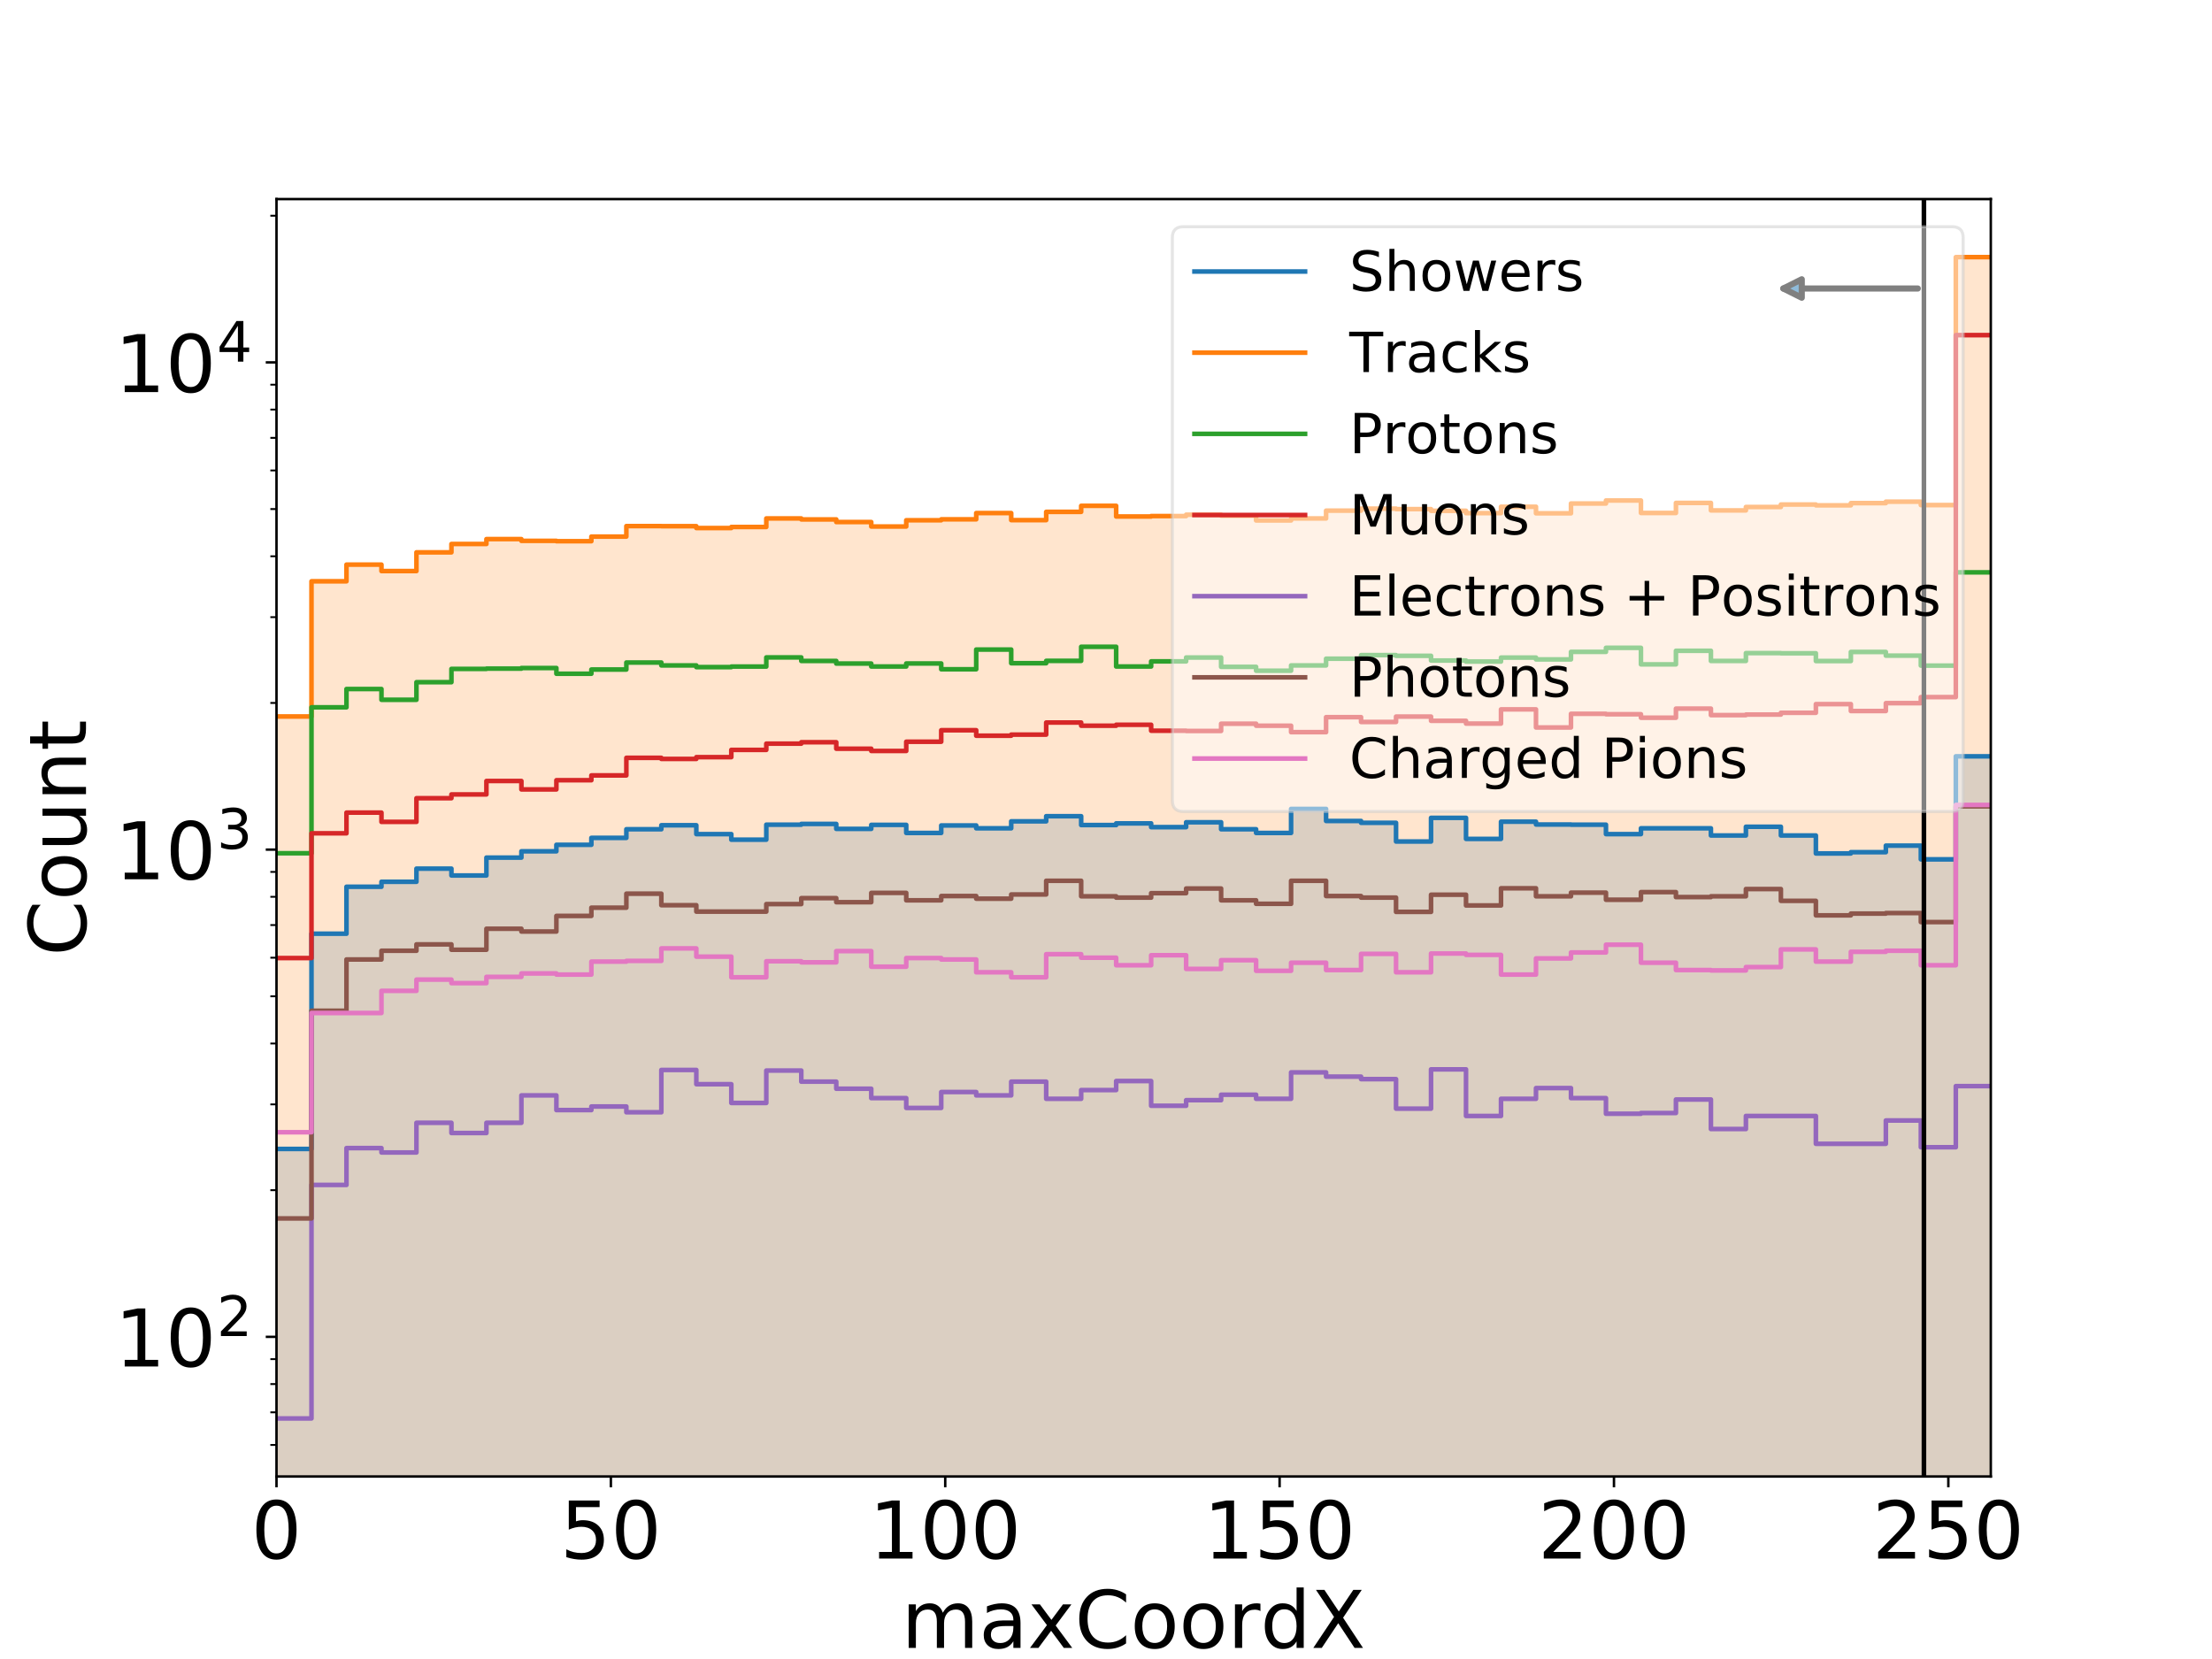 <?xml version="1.0" encoding="utf-8" standalone="no"?>
<!DOCTYPE svg PUBLIC "-//W3C//DTD SVG 1.1//EN"
  "http://www.w3.org/Graphics/SVG/1.1/DTD/svg11.dtd">
<!-- Created with matplotlib (https://matplotlib.org/) -->
<svg height="540pt" version="1.1" viewBox="0 0 720 540" width="720pt" xmlns="http://www.w3.org/2000/svg" xmlns:xlink="http://www.w3.org/1999/xlink">
 <defs>
  <style type="text/css">
*{stroke-linecap:butt;stroke-linejoin:round;}
  </style>
 </defs>
 <g id="figure_1">
  <g id="patch_1">
   <path d="M 0 540 
L 720 540 
L 720 0 
L 0 0 
z
" style="fill:#ffffff;"/>
  </g>
  <g id="axes_1">
   <g id="patch_2">
    <path d="M 90 480.6 
L 648 480.6 
L 648 64.8 
L 90 64.8 
z
" style="fill:#ffffff;"/>
   </g>
   <g id="patch_3">
    <path clip-path="url(#pa73bc1345c)" d="M 90 159344.483 
L 90 373.983 
L 101.388 373.983 
L 101.388 303.923 
L 112.776 303.923 
L 112.776 288.636 
L 124.163 288.636 
L 124.163 287.013 
L 135.551 287.013 
L 135.551 282.739 
L 146.939 282.739 
L 146.939 284.959 
L 158.327 284.959 
L 158.327 279.142 
L 169.714 279.142 
L 169.714 277.098 
L 181.102 277.098 
L 181.102 274.979 
L 192.49 274.979 
L 192.49 272.727 
L 203.878 272.727 
L 203.878 269.918 
L 215.265 269.918 
L 215.265 268.617 
L 226.653 268.617 
L 226.653 271.5 
L 238.041 271.5 
L 238.041 273.316 
L 249.429 273.316 
L 249.429 268.433 
L 260.816 268.433 
L 260.816 268.188 
L 272.204 268.188 
L 272.204 269.793 
L 283.592 269.793 
L 283.592 268.494 
L 294.98 268.494 
L 294.98 271.117 
L 306.367 271.117 
L 306.367 268.678 
L 317.755 268.678 
L 317.755 269.606 
L 329.143 269.606 
L 329.143 267.339 
L 340.531 267.339 
L 340.531 265.672 
L 351.918 265.672 
L 351.918 268.555 
L 363.306 268.555 
L 363.306 268.005 
L 374.694 268.005 
L 374.694 269.233 
L 386.082 269.233 
L 386.082 267.641 
L 397.469 267.641 
L 397.469 269.918 
L 408.857 269.918 
L 408.857 271.117 
L 420.245 271.117 
L 420.245 263.302 
L 431.633 263.302 
L 431.633 267.219 
L 443.02 267.219 
L 443.02 267.823 
L 454.408 267.823 
L 454.408 273.91 
L 465.796 273.91 
L 465.796 266.204 
L 477.184 266.204 
L 477.184 273.054 
L 488.571 273.054 
L 488.571 267.46 
L 499.959 267.46 
L 499.959 268.371 
L 511.347 268.371 
L 511.347 268.433 
L 522.735 268.433 
L 522.735 271.5 
L 534.122 271.5 
L 534.122 269.606 
L 545.51 269.606 
L 545.51 269.606 
L 556.898 269.606 
L 556.898 271.949 
L 568.286 271.949 
L 568.286 269.109 
L 579.673 269.109 
L 579.673 271.949 
L 591.061 271.949 
L 591.061 277.796 
L 602.449 277.796 
L 602.449 277.377 
L 613.837 277.377 
L 613.837 275.249 
L 625.224 275.249 
L 625.224 279.716 
L 636.612 279.716 
L 636.612 246.182 
L 648 246.182 
L 648 159344.483 
z
" style="fill:#1f77b4;opacity:0.2;"/>
   </g>
   <g id="patch_4">
    <path clip-path="url(#pa73bc1345c)" d="M 90 159344.483 
L 90 233.212 
L 101.388 233.212 
L 101.388 189.206 
L 112.776 189.206 
L 112.776 183.785 
L 124.163 183.785 
L 124.163 185.877 
L 135.551 185.877 
L 135.551 179.784 
L 146.939 179.784 
L 146.939 177.066 
L 158.327 177.066 
L 158.327 175.476 
L 169.714 175.476 
L 169.714 176.05 
L 181.102 176.05 
L 181.102 176.162 
L 192.49 176.162 
L 192.49 174.655 
L 203.878 174.655 
L 203.878 171.242 
L 215.265 171.242 
L 215.265 171.272 
L 226.653 171.272 
L 226.653 171.872 
L 238.041 171.872 
L 238.041 171.527 
L 249.429 171.527 
L 249.429 168.75 
L 260.816 168.75 
L 260.816 169.067 
L 272.204 169.067 
L 272.204 169.926 
L 283.592 169.926 
L 283.592 171.377 
L 294.98 171.377 
L 294.98 169.343 
L 306.367 169.343 
L 306.367 169.039 
L 317.755 169.039 
L 317.755 167.001 
L 329.143 167.001 
L 329.143 169.299 
L 340.531 169.299 
L 340.531 166.609 
L 351.918 166.609 
L 351.918 164.641 
L 363.306 164.641 
L 363.306 168.119 
L 374.694 168.119 
L 374.694 167.977 
L 386.082 167.977 
L 386.082 167.537 
L 397.469 167.537 
L 397.469 167.849 
L 408.857 167.849 
L 408.857 169.401 
L 420.245 169.401 
L 420.245 168.75 
L 431.633 168.75 
L 431.633 166.219 
L 443.02 166.219 
L 443.02 165.556 
L 454.408 165.556 
L 454.408 165.721 
L 465.796 165.721 
L 465.796 166.261 
L 477.184 166.261 
L 477.184 167.029 
L 488.571 167.029 
L 488.571 164.94 
L 499.959 164.94 
L 499.959 167.085 
L 511.347 167.085 
L 511.347 163.886 
L 522.735 163.886 
L 522.735 162.913 
L 534.122 162.913 
L 534.122 166.973 
L 545.51 166.973 
L 545.51 163.698 
L 556.898 163.698 
L 556.898 166.136 
L 568.286 166.136 
L 568.286 165.022 
L 579.673 165.022 
L 579.673 164.222 
L 591.061 164.222 
L 591.061 164.479 
L 602.449 164.479 
L 602.449 163.765 
L 613.837 163.765 
L 613.837 163.298 
L 625.224 163.298 
L 625.224 164.398 
L 636.612 164.398 
L 636.612 83.7 
L 648 83.7 
L 648 159344.483 
z
" style="fill:#ff7f0e;opacity:0.2;"/>
   </g>
   <g id="matplotlib.axis_1">
    <g id="xtick_1">
     <g id="line2d_1">
      <defs>
       <path d="M 0 0 
L 0 3.5 
" id="m4b728c6674" style="stroke:#000000;stroke-width:0.8;"/>
      </defs>
      <g>
       <use style="stroke:#000000;stroke-width:0.8;" x="90" xlink:href="#m4b728c6674" y="480.6"/>
      </g>
     </g>
     <g id="text_1">
      <!-- 0 -->
      <defs>
       <path d="M 31.781 66.406 
Q 24.172 66.406 20.328 58.906 
Q 16.5 51.422 16.5 36.375 
Q 16.5 21.391 20.328 13.891 
Q 24.172 6.391 31.781 6.391 
Q 39.453 6.391 43.281 13.891 
Q 47.125 21.391 47.125 36.375 
Q 47.125 51.422 43.281 58.906 
Q 39.453 66.406 31.781 66.406 
z
M 31.781 74.219 
Q 44.047 74.219 50.516 64.516 
Q 56.984 54.828 56.984 36.375 
Q 56.984 17.969 50.516 8.266 
Q 44.047 -1.422 31.781 -1.422 
Q 19.531 -1.422 13.062 8.266 
Q 6.594 17.969 6.594 36.375 
Q 6.594 54.828 13.062 64.516 
Q 19.531 74.219 31.781 74.219 
z
" id="DejaVuSans-48"/>
      </defs>
      <g transform="translate(81.754 507.295)scale(0.259 -0.259)">
       <use xlink:href="#DejaVuSans-48"/>
      </g>
     </g>
    </g>
    <g id="xtick_2">
     <g id="line2d_2">
      <g>
       <use style="stroke:#000000;stroke-width:0.8;" x="198.836" xlink:href="#m4b728c6674" y="480.6"/>
      </g>
     </g>
     <g id="text_2">
      <!-- 50 -->
      <defs>
       <path d="M 10.797 72.906 
L 49.516 72.906 
L 49.516 64.594 
L 19.828 64.594 
L 19.828 46.734 
Q 21.969 47.469 24.109 47.828 
Q 26.266 48.188 28.422 48.188 
Q 40.625 48.188 47.75 41.5 
Q 54.891 34.812 54.891 23.391 
Q 54.891 11.625 47.562 5.094 
Q 40.234 -1.422 26.906 -1.422 
Q 22.312 -1.422 17.547 -0.641 
Q 12.797 0.141 7.719 1.703 
L 7.719 11.625 
Q 12.109 9.234 16.797 8.062 
Q 21.484 6.891 26.703 6.891 
Q 35.156 6.891 40.078 11.328 
Q 45.016 15.766 45.016 23.391 
Q 45.016 31 40.078 35.438 
Q 35.156 39.891 26.703 39.891 
Q 22.75 39.891 18.812 39.016 
Q 14.891 38.141 10.797 36.281 
z
" id="DejaVuSans-53"/>
      </defs>
      <g transform="translate(182.344 507.295)scale(0.259 -0.259)">
       <use xlink:href="#DejaVuSans-53"/>
       <use x="63.623" xlink:href="#DejaVuSans-48"/>
      </g>
     </g>
    </g>
    <g id="xtick_3">
     <g id="line2d_3">
      <g>
       <use style="stroke:#000000;stroke-width:0.8;" x="307.671" xlink:href="#m4b728c6674" y="480.6"/>
      </g>
     </g>
     <g id="text_3">
      <!-- 100 -->
      <defs>
       <path d="M 12.406 8.297 
L 28.516 8.297 
L 28.516 63.922 
L 10.984 60.406 
L 10.984 69.391 
L 28.422 72.906 
L 38.281 72.906 
L 38.281 8.297 
L 54.391 8.297 
L 54.391 0 
L 12.406 0 
z
" id="DejaVuSans-49"/>
      </defs>
      <g transform="translate(282.934 507.295)scale(0.259 -0.259)">
       <use xlink:href="#DejaVuSans-49"/>
       <use x="63.623" xlink:href="#DejaVuSans-48"/>
       <use x="127.246" xlink:href="#DejaVuSans-48"/>
      </g>
     </g>
    </g>
    <g id="xtick_4">
     <g id="line2d_4">
      <g>
       <use style="stroke:#000000;stroke-width:0.8;" x="416.507" xlink:href="#m4b728c6674" y="480.6"/>
      </g>
     </g>
     <g id="text_4">
      <!-- 150 -->
      <g transform="translate(391.769 507.295)scale(0.259 -0.259)">
       <use xlink:href="#DejaVuSans-49"/>
       <use x="63.623" xlink:href="#DejaVuSans-53"/>
       <use x="127.246" xlink:href="#DejaVuSans-48"/>
      </g>
     </g>
    </g>
    <g id="xtick_5">
     <g id="line2d_5">
      <g>
       <use style="stroke:#000000;stroke-width:0.8;" x="525.342" xlink:href="#m4b728c6674" y="480.6"/>
      </g>
     </g>
     <g id="text_5">
      <!-- 200 -->
      <defs>
       <path d="M 19.188 8.297 
L 53.609 8.297 
L 53.609 0 
L 7.328 0 
L 7.328 8.297 
Q 12.938 14.109 22.625 23.891 
Q 32.328 33.688 34.812 36.531 
Q 39.547 41.844 41.422 45.531 
Q 43.312 49.219 43.312 52.781 
Q 43.312 58.594 39.234 62.25 
Q 35.156 65.922 28.609 65.922 
Q 23.969 65.922 18.812 64.312 
Q 13.672 62.703 7.812 59.422 
L 7.812 69.391 
Q 13.766 71.781 18.938 73 
Q 24.125 74.219 28.422 74.219 
Q 39.75 74.219 46.484 68.547 
Q 53.219 62.891 53.219 53.422 
Q 53.219 48.922 51.531 44.891 
Q 49.859 40.875 45.406 35.406 
Q 44.188 33.984 37.641 27.219 
Q 31.109 20.453 19.188 8.297 
z
" id="DejaVuSans-50"/>
      </defs>
      <g transform="translate(500.605 507.295)scale(0.259 -0.259)">
       <use xlink:href="#DejaVuSans-50"/>
       <use x="63.623" xlink:href="#DejaVuSans-48"/>
       <use x="127.246" xlink:href="#DejaVuSans-48"/>
      </g>
     </g>
    </g>
    <g id="xtick_6">
     <g id="line2d_6">
      <g>
       <use style="stroke:#000000;stroke-width:0.8;" x="634.178" xlink:href="#m4b728c6674" y="480.6"/>
      </g>
     </g>
     <g id="text_6">
      <!-- 250 -->
      <g transform="translate(609.44 507.295)scale(0.259 -0.259)">
       <use xlink:href="#DejaVuSans-50"/>
       <use x="63.623" xlink:href="#DejaVuSans-53"/>
       <use x="127.246" xlink:href="#DejaVuSans-48"/>
      </g>
     </g>
    </g>
    <g id="text_7">
     <!-- maxCoordX -->
     <defs>
      <path d="M 52 44.188 
Q 55.375 50.25 60.062 53.125 
Q 64.75 56 71.094 56 
Q 79.641 56 84.281 50.016 
Q 88.922 44.047 88.922 33.016 
L 88.922 0 
L 79.891 0 
L 79.891 32.719 
Q 79.891 40.578 77.094 44.375 
Q 74.312 48.188 68.609 48.188 
Q 61.625 48.188 57.562 43.547 
Q 53.516 38.922 53.516 30.906 
L 53.516 0 
L 44.484 0 
L 44.484 32.719 
Q 44.484 40.625 41.703 44.406 
Q 38.922 48.188 33.109 48.188 
Q 26.219 48.188 22.156 43.531 
Q 18.109 38.875 18.109 30.906 
L 18.109 0 
L 9.078 0 
L 9.078 54.688 
L 18.109 54.688 
L 18.109 46.188 
Q 21.188 51.219 25.484 53.609 
Q 29.781 56 35.688 56 
Q 41.656 56 45.828 52.969 
Q 50 49.953 52 44.188 
z
" id="DejaVuSans-109"/>
      <path d="M 34.281 27.484 
Q 23.391 27.484 19.188 25 
Q 14.984 22.516 14.984 16.5 
Q 14.984 11.719 18.141 8.906 
Q 21.297 6.109 26.703 6.109 
Q 34.188 6.109 38.703 11.406 
Q 43.219 16.703 43.219 25.484 
L 43.219 27.484 
z
M 52.203 31.203 
L 52.203 0 
L 43.219 0 
L 43.219 8.297 
Q 40.141 3.328 35.547 0.953 
Q 30.953 -1.422 24.312 -1.422 
Q 15.922 -1.422 10.953 3.297 
Q 6 8.016 6 15.922 
Q 6 25.141 12.172 29.828 
Q 18.359 34.516 30.609 34.516 
L 43.219 34.516 
L 43.219 35.406 
Q 43.219 41.609 39.141 45 
Q 35.062 48.391 27.688 48.391 
Q 23 48.391 18.547 47.266 
Q 14.109 46.141 10.016 43.891 
L 10.016 52.203 
Q 14.938 54.109 19.578 55.047 
Q 24.219 56 28.609 56 
Q 40.484 56 46.344 49.844 
Q 52.203 43.703 52.203 31.203 
z
" id="DejaVuSans-97"/>
      <path d="M 54.891 54.688 
L 35.109 28.078 
L 55.906 0 
L 45.312 0 
L 29.391 21.484 
L 13.484 0 
L 2.875 0 
L 24.125 28.609 
L 4.688 54.688 
L 15.281 54.688 
L 29.781 35.203 
L 44.281 54.688 
z
" id="DejaVuSans-120"/>
      <path d="M 64.406 67.281 
L 64.406 56.891 
Q 59.422 61.531 53.781 63.812 
Q 48.141 66.109 41.797 66.109 
Q 29.297 66.109 22.656 58.469 
Q 16.016 50.828 16.016 36.375 
Q 16.016 21.969 22.656 14.328 
Q 29.297 6.688 41.797 6.688 
Q 48.141 6.688 53.781 8.984 
Q 59.422 11.281 64.406 15.922 
L 64.406 5.609 
Q 59.234 2.094 53.438 0.328 
Q 47.656 -1.422 41.219 -1.422 
Q 24.656 -1.422 15.125 8.703 
Q 5.609 18.844 5.609 36.375 
Q 5.609 53.953 15.125 64.078 
Q 24.656 74.219 41.219 74.219 
Q 47.75 74.219 53.531 72.484 
Q 59.328 70.75 64.406 67.281 
z
" id="DejaVuSans-67"/>
      <path d="M 30.609 48.391 
Q 23.391 48.391 19.188 42.75 
Q 14.984 37.109 14.984 27.297 
Q 14.984 17.484 19.156 11.844 
Q 23.344 6.203 30.609 6.203 
Q 37.797 6.203 41.984 11.859 
Q 46.188 17.531 46.188 27.297 
Q 46.188 37.016 41.984 42.703 
Q 37.797 48.391 30.609 48.391 
z
M 30.609 56 
Q 42.328 56 49.016 48.375 
Q 55.719 40.766 55.719 27.297 
Q 55.719 13.875 49.016 6.219 
Q 42.328 -1.422 30.609 -1.422 
Q 18.844 -1.422 12.172 6.219 
Q 5.516 13.875 5.516 27.297 
Q 5.516 40.766 12.172 48.375 
Q 18.844 56 30.609 56 
z
" id="DejaVuSans-111"/>
      <path d="M 41.109 46.297 
Q 39.594 47.172 37.812 47.578 
Q 36.031 48 33.891 48 
Q 26.266 48 22.188 43.047 
Q 18.109 38.094 18.109 28.812 
L 18.109 0 
L 9.078 0 
L 9.078 54.688 
L 18.109 54.688 
L 18.109 46.188 
Q 20.953 51.172 25.484 53.578 
Q 30.031 56 36.531 56 
Q 37.453 56 38.578 55.875 
Q 39.703 55.766 41.062 55.516 
z
" id="DejaVuSans-114"/>
      <path d="M 45.406 46.391 
L 45.406 75.984 
L 54.391 75.984 
L 54.391 0 
L 45.406 0 
L 45.406 8.203 
Q 42.578 3.328 38.25 0.953 
Q 33.938 -1.422 27.875 -1.422 
Q 17.969 -1.422 11.734 6.484 
Q 5.516 14.406 5.516 27.297 
Q 5.516 40.188 11.734 48.094 
Q 17.969 56 27.875 56 
Q 33.938 56 38.25 53.625 
Q 42.578 51.266 45.406 46.391 
z
M 14.797 27.297 
Q 14.797 17.391 18.875 11.75 
Q 22.953 6.109 30.078 6.109 
Q 37.203 6.109 41.297 11.75 
Q 45.406 17.391 45.406 27.297 
Q 45.406 37.203 41.297 42.844 
Q 37.203 48.484 30.078 48.484 
Q 22.953 48.484 18.875 42.844 
Q 14.797 37.203 14.797 27.297 
z
" id="DejaVuSans-100"/>
      <path d="M 6.297 72.906 
L 16.891 72.906 
L 35.016 45.797 
L 53.219 72.906 
L 63.812 72.906 
L 40.375 37.891 
L 65.375 0 
L 54.781 0 
L 34.281 31 
L 13.625 0 
L 2.984 0 
L 29 38.922 
z
" id="DejaVuSans-88"/>
     </defs>
     <g transform="translate(293.423 536.381)scale(0.259 -0.259)">
      <use xlink:href="#DejaVuSans-109"/>
      <use x="97.412" xlink:href="#DejaVuSans-97"/>
      <use x="158.691" xlink:href="#DejaVuSans-120"/>
      <use x="217.871" xlink:href="#DejaVuSans-67"/>
      <use x="287.695" xlink:href="#DejaVuSans-111"/>
      <use x="348.877" xlink:href="#DejaVuSans-111"/>
      <use x="410.059" xlink:href="#DejaVuSans-114"/>
      <use x="451.156" xlink:href="#DejaVuSans-100"/>
      <use x="514.633" xlink:href="#DejaVuSans-88"/>
     </g>
    </g>
   </g>
   <g id="matplotlib.axis_2">
    <g id="ytick_1">
     <g id="line2d_7">
      <defs>
       <path d="M 0 0 
L -3.5 0 
" id="m87e4aee87b" style="stroke:#000000;stroke-width:0.8;"/>
      </defs>
      <g>
       <use style="stroke:#000000;stroke-width:0.8;" x="90" xlink:href="#m87e4aee87b" y="435.137"/>
      </g>
     </g>
     <g id="text_8">
      <!-- $\mathdefault{10^{2}}$ -->
      <g transform="translate(37.381 444.985)scale(0.259 -0.259)">
       <use transform="translate(0 0.766)" xlink:href="#DejaVuSans-49"/>
       <use transform="translate(63.623 0.766)" xlink:href="#DejaVuSans-48"/>
       <use transform="translate(128.203 39.047)scale(0.7)" xlink:href="#DejaVuSans-50"/>
      </g>
     </g>
    </g>
    <g id="ytick_2">
     <g id="line2d_8">
      <g>
       <use style="stroke:#000000;stroke-width:0.8;" x="90" xlink:href="#m87e4aee87b" y="276.545"/>
      </g>
     </g>
     <g id="text_9">
      <!-- $\mathdefault{10^{3}}$ -->
      <defs>
       <path d="M 40.578 39.312 
Q 47.656 37.797 51.625 33 
Q 55.609 28.219 55.609 21.188 
Q 55.609 10.406 48.188 4.484 
Q 40.766 -1.422 27.094 -1.422 
Q 22.516 -1.422 17.656 -0.516 
Q 12.797 0.391 7.625 2.203 
L 7.625 11.719 
Q 11.719 9.328 16.594 8.109 
Q 21.484 6.891 26.812 6.891 
Q 36.078 6.891 40.938 10.547 
Q 45.797 14.203 45.797 21.188 
Q 45.797 27.641 41.281 31.266 
Q 36.766 34.906 28.719 34.906 
L 20.219 34.906 
L 20.219 43.016 
L 29.109 43.016 
Q 36.375 43.016 40.234 45.922 
Q 44.094 48.828 44.094 54.297 
Q 44.094 59.906 40.109 62.906 
Q 36.141 65.922 28.719 65.922 
Q 24.656 65.922 20.016 65.031 
Q 15.375 64.156 9.812 62.312 
L 9.812 71.094 
Q 15.438 72.656 20.344 73.438 
Q 25.25 74.219 29.594 74.219 
Q 40.828 74.219 47.359 69.109 
Q 53.906 64.016 53.906 55.328 
Q 53.906 49.266 50.438 45.094 
Q 46.969 40.922 40.578 39.312 
z
" id="DejaVuSans-51"/>
      </defs>
      <g transform="translate(37.381 286.393)scale(0.259 -0.259)">
       <use transform="translate(0 0.766)" xlink:href="#DejaVuSans-49"/>
       <use transform="translate(63.623 0.766)" xlink:href="#DejaVuSans-48"/>
       <use transform="translate(128.203 39.047)scale(0.7)" xlink:href="#DejaVuSans-51"/>
      </g>
     </g>
    </g>
    <g id="ytick_3">
     <g id="line2d_9">
      <g>
       <use style="stroke:#000000;stroke-width:0.8;" x="90" xlink:href="#m87e4aee87b" y="117.953"/>
      </g>
     </g>
     <g id="text_10">
      <!-- $\mathdefault{10^{4}}$ -->
      <defs>
       <path d="M 37.797 64.312 
L 12.891 25.391 
L 37.797 25.391 
z
M 35.203 72.906 
L 47.609 72.906 
L 47.609 25.391 
L 58.016 25.391 
L 58.016 17.188 
L 47.609 17.188 
L 47.609 0 
L 37.797 0 
L 37.797 17.188 
L 4.891 17.188 
L 4.891 26.703 
z
" id="DejaVuSans-52"/>
      </defs>
      <g transform="translate(37.381 127.8)scale(0.259 -0.259)">
       <use transform="translate(0 0.684)" xlink:href="#DejaVuSans-49"/>
       <use transform="translate(63.623 0.684)" xlink:href="#DejaVuSans-48"/>
       <use transform="translate(128.203 38.966)scale(0.7)" xlink:href="#DejaVuSans-52"/>
      </g>
     </g>
    </g>
    <g id="ytick_4">
     <g id="line2d_10">
      <defs>
       <path d="M 0 0 
L -2 0 
" id="me3cd00ed26" style="stroke:#000000;stroke-width:0.6;"/>
      </defs>
      <g>
       <use style="stroke:#000000;stroke-width:0.6;" x="90" xlink:href="#me3cd00ed26" y="470.321"/>
      </g>
     </g>
    </g>
    <g id="ytick_5">
     <g id="line2d_11">
      <g>
       <use style="stroke:#000000;stroke-width:0.6;" x="90" xlink:href="#me3cd00ed26" y="459.703"/>
      </g>
     </g>
    </g>
    <g id="ytick_6">
     <g id="line2d_12">
      <g>
       <use style="stroke:#000000;stroke-width:0.6;" x="90" xlink:href="#me3cd00ed26" y="450.506"/>
      </g>
     </g>
    </g>
    <g id="ytick_7">
     <g id="line2d_13">
      <g>
       <use style="stroke:#000000;stroke-width:0.6;" x="90" xlink:href="#me3cd00ed26" y="442.394"/>
      </g>
     </g>
    </g>
    <g id="ytick_8">
     <g id="line2d_14">
      <g>
       <use style="stroke:#000000;stroke-width:0.6;" x="90" xlink:href="#me3cd00ed26" y="387.396"/>
      </g>
     </g>
    </g>
    <g id="ytick_9">
     <g id="line2d_15">
      <g>
       <use style="stroke:#000000;stroke-width:0.6;" x="90" xlink:href="#me3cd00ed26" y="359.47"/>
      </g>
     </g>
    </g>
    <g id="ytick_10">
     <g id="line2d_16">
      <g>
       <use style="stroke:#000000;stroke-width:0.6;" x="90" xlink:href="#me3cd00ed26" y="339.655"/>
      </g>
     </g>
    </g>
    <g id="ytick_11">
     <g id="line2d_17">
      <g>
       <use style="stroke:#000000;stroke-width:0.6;" x="90" xlink:href="#me3cd00ed26" y="324.286"/>
      </g>
     </g>
    </g>
    <g id="ytick_12">
     <g id="line2d_18">
      <g>
       <use style="stroke:#000000;stroke-width:0.6;" x="90" xlink:href="#me3cd00ed26" y="311.729"/>
      </g>
     </g>
    </g>
    <g id="ytick_13">
     <g id="line2d_19">
      <g>
       <use style="stroke:#000000;stroke-width:0.6;" x="90" xlink:href="#me3cd00ed26" y="301.111"/>
      </g>
     </g>
    </g>
    <g id="ytick_14">
     <g id="line2d_20">
      <g>
       <use style="stroke:#000000;stroke-width:0.6;" x="90" xlink:href="#me3cd00ed26" y="291.914"/>
      </g>
     </g>
    </g>
    <g id="ytick_15">
     <g id="line2d_21">
      <g>
       <use style="stroke:#000000;stroke-width:0.6;" x="90" xlink:href="#me3cd00ed26" y="283.802"/>
      </g>
     </g>
    </g>
    <g id="ytick_16">
     <g id="line2d_22">
      <g>
       <use style="stroke:#000000;stroke-width:0.6;" x="90" xlink:href="#me3cd00ed26" y="228.804"/>
      </g>
     </g>
    </g>
    <g id="ytick_17">
     <g id="line2d_23">
      <g>
       <use style="stroke:#000000;stroke-width:0.6;" x="90" xlink:href="#me3cd00ed26" y="200.877"/>
      </g>
     </g>
    </g>
    <g id="ytick_18">
     <g id="line2d_24">
      <g>
       <use style="stroke:#000000;stroke-width:0.6;" x="90" xlink:href="#me3cd00ed26" y="181.063"/>
      </g>
     </g>
    </g>
    <g id="ytick_19">
     <g id="line2d_25">
      <g>
       <use style="stroke:#000000;stroke-width:0.6;" x="90" xlink:href="#me3cd00ed26" y="165.694"/>
      </g>
     </g>
    </g>
    <g id="ytick_20">
     <g id="line2d_26">
      <g>
       <use style="stroke:#000000;stroke-width:0.6;" x="90" xlink:href="#me3cd00ed26" y="153.136"/>
      </g>
     </g>
    </g>
    <g id="ytick_21">
     <g id="line2d_27">
      <g>
       <use style="stroke:#000000;stroke-width:0.6;" x="90" xlink:href="#me3cd00ed26" y="142.519"/>
      </g>
     </g>
    </g>
    <g id="ytick_22">
     <g id="line2d_28">
      <g>
       <use style="stroke:#000000;stroke-width:0.6;" x="90" xlink:href="#me3cd00ed26" y="133.322"/>
      </g>
     </g>
    </g>
    <g id="ytick_23">
     <g id="line2d_29">
      <g>
       <use style="stroke:#000000;stroke-width:0.6;" x="90" xlink:href="#me3cd00ed26" y="125.21"/>
      </g>
     </g>
    </g>
    <g id="ytick_24">
     <g id="line2d_30">
      <g>
       <use style="stroke:#000000;stroke-width:0.6;" x="90" xlink:href="#me3cd00ed26" y="70.212"/>
      </g>
     </g>
    </g>
    <g id="text_11">
     <!-- Count -->
     <defs>
      <path d="M 8.5 21.578 
L 8.5 54.688 
L 17.484 54.688 
L 17.484 21.922 
Q 17.484 14.156 20.5 10.266 
Q 23.531 6.391 29.594 6.391 
Q 36.859 6.391 41.078 11.031 
Q 45.312 15.672 45.312 23.688 
L 45.312 54.688 
L 54.297 54.688 
L 54.297 0 
L 45.312 0 
L 45.312 8.406 
Q 42.047 3.422 37.719 1 
Q 33.406 -1.422 27.688 -1.422 
Q 18.266 -1.422 13.375 4.438 
Q 8.5 10.297 8.5 21.578 
z
M 31.109 56 
z
" id="DejaVuSans-117"/>
      <path d="M 54.891 33.016 
L 54.891 0 
L 45.906 0 
L 45.906 32.719 
Q 45.906 40.484 42.875 44.328 
Q 39.844 48.188 33.797 48.188 
Q 26.516 48.188 22.312 43.547 
Q 18.109 38.922 18.109 30.906 
L 18.109 0 
L 9.078 0 
L 9.078 54.688 
L 18.109 54.688 
L 18.109 46.188 
Q 21.344 51.125 25.703 53.562 
Q 30.078 56 35.797 56 
Q 45.219 56 50.047 50.172 
Q 54.891 44.344 54.891 33.016 
z
" id="DejaVuSans-110"/>
      <path d="M 18.312 70.219 
L 18.312 54.688 
L 36.812 54.688 
L 36.812 47.703 
L 18.312 47.703 
L 18.312 18.016 
Q 18.312 11.328 20.141 9.422 
Q 21.969 7.516 27.594 7.516 
L 36.812 7.516 
L 36.812 0 
L 27.594 0 
Q 17.188 0 13.234 3.875 
Q 9.281 7.766 9.281 18.016 
L 9.281 47.703 
L 2.688 47.703 
L 2.688 54.688 
L 9.281 54.688 
L 9.281 70.219 
z
" id="DejaVuSans-116"/>
     </defs>
     <g transform="translate(27.99 311.187)rotate(-90)scale(0.259 -0.259)">
      <use xlink:href="#DejaVuSans-67"/>
      <use x="69.824" xlink:href="#DejaVuSans-111"/>
      <use x="131.006" xlink:href="#DejaVuSans-117"/>
      <use x="194.385" xlink:href="#DejaVuSans-110"/>
      <use x="257.764" xlink:href="#DejaVuSans-116"/>
     </g>
    </g>
   </g>
   <g id="line2d_31">
    <path clip-path="url(#pa73bc1345c)" d="M 90 373.983 
L 101.388 373.983 
L 101.388 303.923 
L 112.776 303.923 
L 112.776 288.636 
L 124.163 288.636 
L 124.163 287.013 
L 135.551 287.013 
L 135.551 282.739 
L 146.939 282.739 
L 146.939 284.959 
L 158.327 284.959 
L 158.327 279.142 
L 169.714 279.142 
L 169.714 277.098 
L 181.102 277.098 
L 181.102 274.979 
L 192.49 274.979 
L 192.49 272.727 
L 203.878 272.727 
L 203.878 269.918 
L 215.265 269.918 
L 215.265 268.617 
L 226.653 268.617 
L 226.653 271.5 
L 238.041 271.5 
L 238.041 273.316 
L 249.429 273.316 
L 249.429 268.433 
L 260.816 268.433 
L 260.816 268.188 
L 272.204 268.188 
L 272.204 269.793 
L 283.592 269.793 
L 283.592 268.494 
L 294.98 268.494 
L 294.98 271.117 
L 306.367 271.117 
L 306.367 268.678 
L 317.755 268.678 
L 317.755 269.606 
L 329.143 269.606 
L 329.143 267.339 
L 340.531 267.339 
L 340.531 265.672 
L 351.918 265.672 
L 351.918 268.555 
L 363.306 268.555 
L 363.306 268.005 
L 374.694 268.005 
L 374.694 269.233 
L 386.082 269.233 
L 386.082 267.641 
L 397.469 267.641 
L 397.469 269.918 
L 408.857 269.918 
L 408.857 271.117 
L 420.245 271.117 
L 420.245 263.302 
L 431.633 263.302 
L 431.633 267.219 
L 443.02 267.219 
L 443.02 267.823 
L 454.408 267.823 
L 454.408 273.91 
L 465.796 273.91 
L 465.796 266.204 
L 477.184 266.204 
L 477.184 273.054 
L 488.571 273.054 
L 488.571 267.46 
L 499.959 267.46 
L 499.959 268.371 
L 511.347 268.371 
L 511.347 268.433 
L 522.735 268.433 
L 522.735 271.5 
L 534.122 271.5 
L 534.122 269.606 
L 545.51 269.606 
L 545.51 269.606 
L 556.898 269.606 
L 556.898 271.949 
L 568.286 271.949 
L 568.286 269.109 
L 579.673 269.109 
L 579.673 271.949 
L 591.061 271.949 
L 591.061 277.796 
L 602.449 277.796 
L 602.449 277.377 
L 613.837 277.377 
L 613.837 275.249 
L 625.224 275.249 
L 625.224 279.716 
L 636.612 279.716 
L 636.612 246.182 
L 648 246.182 
" style="fill:none;stroke:#1f77b4;stroke-linecap:square;stroke-width:1.5;"/>
   </g>
   <g id="line2d_32">
    <path clip-path="url(#pa73bc1345c)" d="M 90 233.212 
L 101.388 233.212 
L 101.388 189.206 
L 112.776 189.206 
L 112.776 183.785 
L 124.163 183.785 
L 124.163 185.877 
L 135.551 185.877 
L 135.551 179.784 
L 146.939 179.784 
L 146.939 177.066 
L 158.327 177.066 
L 158.327 175.476 
L 169.714 175.476 
L 169.714 176.05 
L 181.102 176.05 
L 181.102 176.162 
L 192.49 176.162 
L 192.49 174.655 
L 203.878 174.655 
L 203.878 171.242 
L 215.265 171.242 
L 215.265 171.272 
L 226.653 171.272 
L 226.653 171.872 
L 238.041 171.872 
L 238.041 171.527 
L 249.429 171.527 
L 249.429 168.75 
L 260.816 168.75 
L 260.816 169.067 
L 272.204 169.067 
L 272.204 169.926 
L 283.592 169.926 
L 283.592 171.377 
L 294.98 171.377 
L 294.98 169.343 
L 306.367 169.343 
L 306.367 169.039 
L 317.755 169.039 
L 317.755 167.001 
L 329.143 167.001 
L 329.143 169.299 
L 340.531 169.299 
L 340.531 166.609 
L 351.918 166.609 
L 351.918 164.641 
L 363.306 164.641 
L 363.306 168.119 
L 374.694 168.119 
L 374.694 167.977 
L 386.082 167.977 
L 386.082 167.537 
L 397.469 167.537 
L 397.469 167.849 
L 408.857 167.849 
L 408.857 169.401 
L 420.245 169.401 
L 420.245 168.75 
L 431.633 168.75 
L 431.633 166.219 
L 443.02 166.219 
L 443.02 165.556 
L 454.408 165.556 
L 454.408 165.721 
L 465.796 165.721 
L 465.796 166.261 
L 477.184 166.261 
L 477.184 167.029 
L 488.571 167.029 
L 488.571 164.94 
L 499.959 164.94 
L 499.959 167.085 
L 511.347 167.085 
L 511.347 163.886 
L 522.735 163.886 
L 522.735 162.913 
L 534.122 162.913 
L 534.122 166.973 
L 545.51 166.973 
L 545.51 163.698 
L 556.898 163.698 
L 556.898 166.136 
L 568.286 166.136 
L 568.286 165.022 
L 579.673 165.022 
L 579.673 164.222 
L 591.061 164.222 
L 591.061 164.479 
L 602.449 164.479 
L 602.449 163.765 
L 613.837 163.765 
L 613.837 163.298 
L 625.224 163.298 
L 625.224 164.398 
L 636.612 164.398 
L 636.612 83.7 
L 648 83.7 
" style="fill:none;stroke:#ff7f0e;stroke-linecap:square;stroke-width:1.5;"/>
   </g>
   <g id="line2d_33">
    <path clip-path="url(#pa73bc1345c)" d="M 90 277.726 
L 101.388 277.726 
L 101.388 230.231 
L 112.776 230.231 
L 112.776 224.273 
L 124.163 224.273 
L 124.163 227.779 
L 135.551 227.779 
L 135.551 222.052 
L 146.939 222.052 
L 146.939 217.726 
L 158.327 217.726 
L 158.327 217.638 
L 169.714 217.638 
L 169.714 217.433 
L 181.102 217.433 
L 181.102 219.298 
L 192.49 219.298 
L 192.49 217.931 
L 203.878 217.931 
L 203.878 215.647 
L 215.265 215.647 
L 215.265 216.592 
L 226.653 216.592 
L 226.653 217.142 
L 238.041 217.142 
L 238.041 216.968 
L 249.429 216.968 
L 249.429 213.988 
L 260.816 213.988 
L 260.816 215.136 
L 272.204 215.136 
L 272.204 215.989 
L 283.592 215.989 
L 283.592 216.939 
L 294.98 216.939 
L 294.98 215.96 
L 306.367 215.96 
L 306.367 217.843 
L 317.755 217.843 
L 317.755 211.426 
L 329.143 211.426 
L 329.143 215.874 
L 340.531 215.874 
L 340.531 215.108 
L 351.918 215.108 
L 351.918 210.522 
L 363.306 210.522 
L 363.306 216.939 
L 374.694 216.939 
L 374.694 215.278 
L 386.082 215.278 
L 386.082 214.016 
L 397.469 214.016 
L 397.469 217.055 
L 408.857 217.055 
L 408.857 218.315 
L 420.245 218.315 
L 420.245 216.592 
L 431.633 216.592 
L 431.633 214.406 
L 443.02 214.406 
L 443.02 213.242 
L 454.408 213.242 
L 454.408 213.462 
L 465.796 213.462 
L 465.796 214.995 
L 477.184 214.995 
L 477.184 215.334 
L 488.571 215.334 
L 488.571 214.044 
L 499.959 214.044 
L 499.959 214.63 
L 511.347 214.63 
L 511.347 212.179 
L 522.735 212.179 
L 522.735 210.866 
L 534.122 210.866 
L 534.122 216.247 
L 545.51 216.247 
L 545.51 211.828 
L 556.898 211.828 
L 556.898 215.136 
L 568.286 215.136 
L 568.286 212.586 
L 579.673 212.586 
L 579.673 212.641 
L 591.061 212.641 
L 591.061 215.165 
L 602.449 215.165 
L 602.449 212.206 
L 613.837 212.206 
L 613.837 213.407 
L 625.224 213.407 
L 625.224 216.649 
L 636.612 216.649 
L 636.612 186.303 
L 648 186.303 
" style="fill:none;stroke:#2ca02c;stroke-linecap:square;stroke-width:1.5;"/>
   </g>
   <g id="line2d_34">
    <path clip-path="url(#pa73bc1345c)" d="M 90 311.843 
L 101.388 311.843 
L 101.388 271.244 
L 112.776 271.244 
L 112.776 264.506 
L 124.163 264.506 
L 124.163 267.52 
L 135.551 267.52 
L 135.551 259.812 
L 146.939 259.812 
L 146.939 258.581 
L 158.327 258.581 
L 158.327 254.212 
L 169.714 254.212 
L 169.714 256.955 
L 181.102 256.955 
L 181.102 253.963 
L 192.49 253.963 
L 192.49 252.393 
L 203.878 252.393 
L 203.878 246.672 
L 215.265 246.672 
L 215.265 247.03 
L 226.653 247.03 
L 226.653 246.449 
L 238.041 246.449 
L 238.041 244.087 
L 249.429 244.087 
L 249.429 242.054 
L 260.816 242.054 
L 260.816 241.596 
L 272.204 241.596 
L 272.204 243.701 
L 283.592 243.701 
L 283.592 244.432 
L 294.98 244.432 
L 294.98 241.431 
L 306.367 241.431 
L 306.367 237.687 
L 317.755 237.687 
L 317.755 239.473 
L 329.143 239.473 
L 329.143 239.112 
L 340.531 239.112 
L 340.531 235.186 
L 351.918 235.186 
L 351.918 236.214 
L 363.306 236.214 
L 363.306 235.908 
L 374.694 235.908 
L 374.694 237.844 
L 386.082 237.844 
L 386.082 237.922 
L 397.469 237.922 
L 397.469 235.565 
L 408.857 235.565 
L 408.857 236.214 
L 420.245 236.214 
L 420.245 238.317 
L 431.633 238.317 
L 431.633 233.433 
L 443.02 233.433 
L 443.02 234.998 
L 454.408 234.998 
L 454.408 233.249 
L 465.796 233.249 
L 465.796 234.622 
L 477.184 234.622 
L 477.184 235.527 
L 488.571 235.527 
L 488.571 230.902 
L 499.959 230.902 
L 499.959 236.792 
L 511.347 236.792 
L 511.347 232.337 
L 522.735 232.337 
L 522.735 232.482 
L 534.122 232.482 
L 534.122 233.618 
L 545.51 233.618 
L 545.51 230.654 
L 556.898 230.654 
L 556.898 232.773 
L 568.286 232.773 
L 568.286 232.591 
L 579.673 232.591 
L 579.673 232.011 
L 591.061 232.011 
L 591.061 229.184 
L 602.449 229.184 
L 602.449 231.437 
L 613.837 231.437 
L 613.837 228.873 
L 625.224 228.873 
L 625.224 226.902 
L 636.612 226.902 
L 636.612 109.086 
L 648 109.086 
" style="fill:none;stroke:#d62728;stroke-linecap:square;stroke-width:1.5;"/>
   </g>
   <g id="line2d_35">
    <path clip-path="url(#pa73bc1345c)" d="M 90 461.7 
L 101.388 461.7 
L 101.388 385.696 
L 112.776 385.696 
L 112.776 373.7 
L 124.163 373.7 
L 124.163 375.126 
L 135.551 375.126 
L 135.551 365.463 
L 146.939 365.463 
L 146.939 368.798 
L 158.327 368.798 
L 158.327 365.463 
L 169.714 365.463 
L 169.714 356.548 
L 181.102 356.548 
L 181.102 361.331 
L 192.49 361.331 
L 192.49 360.162 
L 203.878 360.162 
L 203.878 362.042 
L 215.265 362.042 
L 215.265 348.264 
L 226.653 348.264 
L 226.653 352.905 
L 238.041 352.905 
L 238.041 359.012 
L 249.429 359.012 
L 249.429 348.46 
L 260.816 348.46 
L 260.816 352.075 
L 272.204 352.075 
L 272.204 354.382 
L 283.592 354.382 
L 283.592 357.434 
L 294.98 357.434 
L 294.98 360.627 
L 306.367 360.627 
L 306.367 355.456 
L 317.755 355.456 
L 317.755 356.548 
L 329.143 356.548 
L 329.143 352.075 
L 340.531 352.075 
L 340.531 357.657 
L 351.918 357.657 
L 351.918 354.809 
L 363.306 354.809 
L 363.306 351.869 
L 374.694 351.869 
L 374.694 359.93 
L 386.082 359.93 
L 386.082 358.106 
L 397.469 358.106 
L 397.469 356.328 
L 408.857 356.328 
L 408.857 357.657 
L 420.245 357.657 
L 420.245 349.049 
L 431.633 349.049 
L 431.633 350.445 
L 443.02 350.445 
L 443.02 351.255 
L 454.408 351.255 
L 454.408 360.861 
L 465.796 360.861 
L 465.796 348.07 
L 477.184 348.07 
L 477.184 363.244 
L 488.571 363.244 
L 488.571 357.657 
L 499.959 357.657 
L 499.959 354.169 
L 511.347 354.169 
L 511.347 357.434 
L 522.735 357.434 
L 522.735 362.521 
L 534.122 362.521 
L 534.122 362.281 
L 545.51 362.281 
L 545.51 357.881 
L 556.898 357.881 
L 556.898 367.496 
L 568.286 367.496 
L 568.286 363.244 
L 579.673 363.244 
L 579.673 363.244 
L 591.061 363.244 
L 591.061 372.303 
L 602.449 372.303 
L 602.449 372.303 
L 613.837 372.303 
L 613.837 364.715 
L 625.224 364.715 
L 625.224 373.419 
L 636.612 373.419 
L 636.612 353.534 
L 648 353.534 
" style="fill:none;stroke:#9467bd;stroke-linecap:square;stroke-width:1.5;"/>
   </g>
   <g id="line2d_36">
    <path clip-path="url(#pa73bc1345c)" d="M 90 396.593 
L 101.388 396.593 
L 101.388 328.989 
L 112.776 328.989 
L 112.776 312.305 
L 124.163 312.305 
L 124.163 309.47 
L 135.551 309.47 
L 135.551 307.391 
L 146.939 307.391 
L 146.939 309.138 
L 158.327 309.138 
L 158.327 302.302 
L 169.714 302.302 
L 169.714 303.209 
L 181.102 303.209 
L 181.102 298.127 
L 192.49 298.127 
L 192.49 295.447 
L 203.878 295.447 
L 203.878 290.889 
L 215.265 290.889 
L 215.265 294.636 
L 226.653 294.636 
L 226.653 296.728 
L 238.041 296.728 
L 238.041 296.728 
L 249.429 296.728 
L 249.429 294.279 
L 260.816 294.279 
L 260.816 292.346 
L 272.204 292.346 
L 272.204 293.658 
L 283.592 293.658 
L 283.592 290.635 
L 294.98 290.635 
L 294.98 293.043 
L 306.367 293.043 
L 306.367 291.656 
L 317.755 291.656 
L 317.755 292.52 
L 329.143 292.52 
L 329.143 291.144 
L 340.531 291.144 
L 340.531 286.693 
L 351.918 286.693 
L 351.918 291.742 
L 363.306 291.742 
L 363.306 292.173 
L 374.694 292.173 
L 374.694 290.719 
L 386.082 290.719 
L 386.082 289.213 
L 397.469 289.213 
L 397.469 293.043 
L 408.857 293.043 
L 408.857 294.19 
L 420.245 294.19 
L 420.245 286.693 
L 431.633 286.693 
L 431.633 291.656 
L 443.02 291.656 
L 443.02 292.173 
L 454.408 292.173 
L 454.408 296.82 
L 465.796 296.82 
L 465.796 291.229 
L 477.184 291.229 
L 477.184 294.726 
L 488.571 294.726 
L 488.571 289.13 
L 499.959 289.13 
L 499.959 291.742 
L 511.347 291.742 
L 511.347 290.55 
L 522.735 290.55 
L 522.735 292.868 
L 534.122 292.868 
L 534.122 290.382 
L 545.51 290.382 
L 545.51 292 
L 556.898 292 
L 556.898 291.742 
L 568.286 291.742 
L 568.286 289.379 
L 579.673 289.379 
L 579.673 293.218 
L 591.061 293.218 
L 591.061 297.939 
L 602.449 297.939 
L 602.449 297.377 
L 613.837 297.377 
L 613.837 297.191 
L 625.224 297.191 
L 625.224 300.134 
L 636.612 300.134 
L 636.612 262.455 
L 648 262.455 
" style="fill:none;stroke:#8c564b;stroke-linecap:square;stroke-width:1.5;"/>
   </g>
   <g id="line2d_37">
    <path clip-path="url(#pa73bc1345c)" d="M 90 368.536 
L 101.388 368.536 
L 101.388 329.73 
L 112.776 329.73 
L 112.776 329.73 
L 124.163 329.73 
L 124.163 322.518 
L 135.551 322.518 
L 135.551 318.858 
L 146.939 318.858 
L 146.939 320.013 
L 158.327 320.013 
L 158.327 317.972 
L 169.714 317.972 
L 169.714 316.85 
L 181.102 316.85 
L 181.102 317.222 
L 192.49 317.222 
L 192.49 313.003 
L 203.878 313.003 
L 203.878 312.769 
L 215.265 312.769 
L 215.265 308.697 
L 226.653 308.697 
L 226.653 311.385 
L 238.041 311.385 
L 238.041 318.098 
L 249.429 318.098 
L 249.429 312.886 
L 260.816 312.886 
L 260.816 313.237 
L 272.204 313.237 
L 272.204 309.581 
L 283.592 309.581 
L 283.592 314.66 
L 294.98 314.66 
L 294.98 311.843 
L 306.367 311.843 
L 306.367 312.305 
L 317.755 312.305 
L 317.755 316.48 
L 329.143 316.48 
L 329.143 318.098 
L 340.531 318.098 
L 340.531 310.59 
L 351.918 310.59 
L 351.918 311.729 
L 363.306 311.729 
L 363.306 314.182 
L 374.694 314.182 
L 374.694 310.93 
L 386.082 310.93 
L 386.082 315.382 
L 397.469 315.382 
L 397.469 312.537 
L 408.857 312.537 
L 408.857 315.99 
L 420.245 315.99 
L 420.245 313.355 
L 431.633 313.355 
L 431.633 315.746 
L 443.02 315.746 
L 443.02 310.477 
L 454.408 310.477 
L 454.408 316.48 
L 465.796 316.48 
L 465.796 310.365 
L 477.184 310.365 
L 477.184 310.816 
L 488.571 310.816 
L 488.571 317.222 
L 499.959 317.222 
L 499.959 311.959 
L 511.347 311.959 
L 511.347 310.028 
L 522.735 310.028 
L 522.735 307.499 
L 534.122 307.499 
L 534.122 313.355 
L 545.51 313.355 
L 545.51 315.746 
L 556.898 315.746 
L 556.898 315.868 
L 568.286 315.868 
L 568.286 314.78 
L 579.673 314.78 
L 579.673 309.027 
L 591.061 309.027 
L 591.061 313.003 
L 602.449 313.003 
L 602.449 309.804 
L 613.837 309.804 
L 613.837 309.47 
L 625.224 309.47 
L 625.224 314.182 
L 636.612 314.182 
L 636.612 262.007 
L 648 262.007 
" style="fill:none;stroke:#e377c2;stroke-linecap:square;stroke-width:1.5;"/>
   </g>
   <g id="line2d_38">
    <path clip-path="url(#pa73bc1345c)" d="M 626.233 480.6 
L 626.233 64.8 
" style="fill:none;stroke:#000000;stroke-linecap:square;stroke-width:1.5;"/>
   </g>
   <g id="patch_5">
    <path d="M 90 480.6 
L 90 64.8 
" style="fill:none;stroke:#000000;stroke-linecap:square;stroke-linejoin:miter;stroke-width:0.8;"/>
   </g>
   <g id="patch_6">
    <path d="M 648 480.6 
L 648 64.8 
" style="fill:none;stroke:#000000;stroke-linecap:square;stroke-linejoin:miter;stroke-width:0.8;"/>
   </g>
   <g id="patch_7">
    <path d="M 90 480.6 
L 648 480.6 
" style="fill:none;stroke:#000000;stroke-linecap:square;stroke-linejoin:miter;stroke-width:0.8;"/>
   </g>
   <g id="patch_8">
    <path d="M 90 64.8 
L 648 64.8 
" style="fill:none;stroke:#000000;stroke-linecap:square;stroke-linejoin:miter;stroke-width:0.8;"/>
   </g>
   <g id="patch_9">
    <path d="M 580.468 93.906 
Q 601.232 93.906 624.232 93.906 
" style="fill:none;stroke:#000000;stroke-linecap:round;stroke-width:2;"/>
    <path d="M 586.468 96.906 
L 580.468 93.906 
L 586.468 90.906 
L 586.468 96.906 
z
" style="fill:#1f77b4;stroke:#000000;stroke-linecap:round;stroke-width:2;"/>
   </g>
   <g id="legend_1">
    <g id="patch_10">
     <path d="M 385.194 264.144 
L 635.4 264.144 
Q 639 264.144 639 260.544 
L 639 77.4 
Q 639 73.8 635.4 73.8 
L 385.194 73.8 
Q 381.594 73.8 381.594 77.4 
L 381.594 260.544 
Q 381.594 264.144 385.194 264.144 
z
" style="fill:#ffffff;opacity:0.5;stroke:#cccccc;stroke-linejoin:miter;"/>
    </g>
    <g id="line2d_39">
     <path d="M 388.794 88.377 
L 424.794 88.377 
" style="fill:none;stroke:#1f77b4;stroke-linecap:square;stroke-width:1.5;"/>
    </g>
    <g id="line2d_40"/>
    <g id="text_12">
     <!-- Showers -->
     <defs>
      <path d="M 53.516 70.516 
L 53.516 60.891 
Q 47.906 63.578 42.922 64.891 
Q 37.938 66.219 33.297 66.219 
Q 25.25 66.219 20.875 63.094 
Q 16.5 59.969 16.5 54.203 
Q 16.5 49.359 19.406 46.891 
Q 22.312 44.438 30.422 42.922 
L 36.375 41.703 
Q 47.406 39.594 52.656 34.297 
Q 57.906 29 57.906 20.125 
Q 57.906 9.516 50.797 4.047 
Q 43.703 -1.422 29.984 -1.422 
Q 24.812 -1.422 18.969 -0.25 
Q 13.141 0.922 6.891 3.219 
L 6.891 13.375 
Q 12.891 10.016 18.656 8.297 
Q 24.422 6.594 29.984 6.594 
Q 38.422 6.594 43.016 9.906 
Q 47.609 13.234 47.609 19.391 
Q 47.609 24.75 44.312 27.781 
Q 41.016 30.812 33.5 32.328 
L 27.484 33.5 
Q 16.453 35.688 11.516 40.375 
Q 6.594 45.062 6.594 53.422 
Q 6.594 63.094 13.406 68.656 
Q 20.219 74.219 32.172 74.219 
Q 37.312 74.219 42.625 73.281 
Q 47.953 72.359 53.516 70.516 
z
" id="DejaVuSans-83"/>
      <path d="M 54.891 33.016 
L 54.891 0 
L 45.906 0 
L 45.906 32.719 
Q 45.906 40.484 42.875 44.328 
Q 39.844 48.188 33.797 48.188 
Q 26.516 48.188 22.312 43.547 
Q 18.109 38.922 18.109 30.906 
L 18.109 0 
L 9.078 0 
L 9.078 75.984 
L 18.109 75.984 
L 18.109 46.188 
Q 21.344 51.125 25.703 53.562 
Q 30.078 56 35.797 56 
Q 45.219 56 50.047 50.172 
Q 54.891 44.344 54.891 33.016 
z
" id="DejaVuSans-104"/>
      <path d="M 4.203 54.688 
L 13.188 54.688 
L 24.422 12.016 
L 35.594 54.688 
L 46.188 54.688 
L 57.422 12.016 
L 68.609 54.688 
L 77.594 54.688 
L 63.281 0 
L 52.688 0 
L 40.922 44.828 
L 29.109 0 
L 18.5 0 
z
" id="DejaVuSans-119"/>
      <path d="M 56.203 29.594 
L 56.203 25.203 
L 14.891 25.203 
Q 15.484 15.922 20.484 11.062 
Q 25.484 6.203 34.422 6.203 
Q 39.594 6.203 44.453 7.469 
Q 49.312 8.734 54.109 11.281 
L 54.109 2.781 
Q 49.266 0.734 44.188 -0.344 
Q 39.109 -1.422 33.891 -1.422 
Q 20.797 -1.422 13.156 6.188 
Q 5.516 13.812 5.516 26.812 
Q 5.516 40.234 12.766 48.109 
Q 20.016 56 32.328 56 
Q 43.359 56 49.781 48.891 
Q 56.203 41.797 56.203 29.594 
z
M 47.219 32.234 
Q 47.125 39.594 43.094 43.984 
Q 39.062 48.391 32.422 48.391 
Q 24.906 48.391 20.391 44.141 
Q 15.875 39.891 15.188 32.172 
z
" id="DejaVuSans-101"/>
      <path d="M 44.281 53.078 
L 44.281 44.578 
Q 40.484 46.531 36.375 47.5 
Q 32.281 48.484 27.875 48.484 
Q 21.188 48.484 17.844 46.438 
Q 14.5 44.391 14.5 40.281 
Q 14.5 37.156 16.891 35.375 
Q 19.281 33.594 26.516 31.984 
L 29.594 31.297 
Q 39.156 29.25 43.188 25.516 
Q 47.219 21.781 47.219 15.094 
Q 47.219 7.469 41.188 3.016 
Q 35.156 -1.422 24.609 -1.422 
Q 20.219 -1.422 15.453 -0.562 
Q 10.688 0.297 5.422 2 
L 5.422 11.281 
Q 10.406 8.688 15.234 7.391 
Q 20.062 6.109 24.812 6.109 
Q 31.156 6.109 34.562 8.281 
Q 37.984 10.453 37.984 14.406 
Q 37.984 18.062 35.516 20.016 
Q 33.062 21.969 24.703 23.781 
L 21.578 24.516 
Q 13.234 26.266 9.516 29.906 
Q 5.812 33.547 5.812 39.891 
Q 5.812 47.609 11.281 51.797 
Q 16.75 56 26.812 56 
Q 31.781 56 36.172 55.266 
Q 40.578 54.547 44.281 53.078 
z
" id="DejaVuSans-115"/>
     </defs>
     <g transform="translate(439.194 94.677)scale(0.18 -0.18)">
      <use xlink:href="#DejaVuSans-83"/>
      <use x="63.477" xlink:href="#DejaVuSans-104"/>
      <use x="126.855" xlink:href="#DejaVuSans-111"/>
      <use x="188.037" xlink:href="#DejaVuSans-119"/>
      <use x="269.824" xlink:href="#DejaVuSans-101"/>
      <use x="331.348" xlink:href="#DejaVuSans-114"/>
      <use x="372.461" xlink:href="#DejaVuSans-115"/>
     </g>
    </g>
    <g id="line2d_41">
     <path d="M 388.794 114.798 
L 424.794 114.798 
" style="fill:none;stroke:#ff7f0e;stroke-linecap:square;stroke-width:1.5;"/>
    </g>
    <g id="line2d_42"/>
    <g id="text_13">
     <!-- Tracks -->
     <defs>
      <path d="M -0.297 72.906 
L 61.375 72.906 
L 61.375 64.594 
L 35.5 64.594 
L 35.5 0 
L 25.594 0 
L 25.594 64.594 
L -0.297 64.594 
z
" id="DejaVuSans-84"/>
      <path d="M 48.781 52.594 
L 48.781 44.188 
Q 44.969 46.297 41.141 47.344 
Q 37.312 48.391 33.406 48.391 
Q 24.656 48.391 19.812 42.844 
Q 14.984 37.312 14.984 27.297 
Q 14.984 17.281 19.812 11.734 
Q 24.656 6.203 33.406 6.203 
Q 37.312 6.203 41.141 7.25 
Q 44.969 8.297 48.781 10.406 
L 48.781 2.094 
Q 45.016 0.344 40.984 -0.531 
Q 36.969 -1.422 32.422 -1.422 
Q 20.062 -1.422 12.781 6.344 
Q 5.516 14.109 5.516 27.297 
Q 5.516 40.672 12.859 48.328 
Q 20.219 56 33.016 56 
Q 37.156 56 41.109 55.141 
Q 45.062 54.297 48.781 52.594 
z
" id="DejaVuSans-99"/>
      <path d="M 9.078 75.984 
L 18.109 75.984 
L 18.109 31.109 
L 44.922 54.688 
L 56.391 54.688 
L 27.391 29.109 
L 57.625 0 
L 45.906 0 
L 18.109 26.703 
L 18.109 0 
L 9.078 0 
z
" id="DejaVuSans-107"/>
     </defs>
     <g transform="translate(439.194 121.098)scale(0.18 -0.18)">
      <use xlink:href="#DejaVuSans-84"/>
      <use x="60.865" xlink:href="#DejaVuSans-114"/>
      <use x="101.979" xlink:href="#DejaVuSans-97"/>
      <use x="163.258" xlink:href="#DejaVuSans-99"/>
      <use x="218.238" xlink:href="#DejaVuSans-107"/>
      <use x="276.148" xlink:href="#DejaVuSans-115"/>
     </g>
    </g>
    <g id="line2d_43">
     <path d="M 388.794 141.218 
L 424.794 141.218 
" style="fill:none;stroke:#2ca02c;stroke-linecap:square;stroke-width:1.5;"/>
    </g>
    <g id="line2d_44"/>
    <g id="text_14">
     <!-- Protons -->
     <defs>
      <path d="M 19.672 64.797 
L 19.672 37.406 
L 32.078 37.406 
Q 38.969 37.406 42.719 40.969 
Q 46.484 44.531 46.484 51.125 
Q 46.484 57.672 42.719 61.234 
Q 38.969 64.797 32.078 64.797 
z
M 9.812 72.906 
L 32.078 72.906 
Q 44.344 72.906 50.609 67.359 
Q 56.891 61.812 56.891 51.125 
Q 56.891 40.328 50.609 34.812 
Q 44.344 29.297 32.078 29.297 
L 19.672 29.297 
L 19.672 0 
L 9.812 0 
z
" id="DejaVuSans-80"/>
     </defs>
     <g transform="translate(439.194 147.518)scale(0.18 -0.18)">
      <use xlink:href="#DejaVuSans-80"/>
      <use x="60.287" xlink:href="#DejaVuSans-114"/>
      <use x="101.369" xlink:href="#DejaVuSans-111"/>
      <use x="162.551" xlink:href="#DejaVuSans-116"/>
      <use x="201.76" xlink:href="#DejaVuSans-111"/>
      <use x="262.941" xlink:href="#DejaVuSans-110"/>
      <use x="326.32" xlink:href="#DejaVuSans-115"/>
     </g>
    </g>
    <g id="line2d_45">
     <path d="M 388.794 167.639 
L 424.794 167.639 
" style="fill:none;stroke:#d62728;stroke-linecap:square;stroke-width:1.5;"/>
    </g>
    <g id="line2d_46"/>
    <g id="text_15">
     <!-- Muons -->
     <defs>
      <path d="M 9.812 72.906 
L 24.516 72.906 
L 43.109 23.297 
L 61.812 72.906 
L 76.516 72.906 
L 76.516 0 
L 66.891 0 
L 66.891 64.016 
L 48.094 14.016 
L 38.188 14.016 
L 19.391 64.016 
L 19.391 0 
L 9.812 0 
z
" id="DejaVuSans-77"/>
     </defs>
     <g transform="translate(439.194 173.939)scale(0.18 -0.18)">
      <use xlink:href="#DejaVuSans-77"/>
      <use x="86.279" xlink:href="#DejaVuSans-117"/>
      <use x="149.658" xlink:href="#DejaVuSans-111"/>
      <use x="210.84" xlink:href="#DejaVuSans-110"/>
      <use x="274.219" xlink:href="#DejaVuSans-115"/>
     </g>
    </g>
    <g id="line2d_47">
     <path d="M 388.794 194.06 
L 424.794 194.06 
" style="fill:none;stroke:#9467bd;stroke-linecap:square;stroke-width:1.5;"/>
    </g>
    <g id="line2d_48"/>
    <g id="text_16">
     <!-- Electrons + Positrons -->
     <defs>
      <path d="M 9.812 72.906 
L 55.906 72.906 
L 55.906 64.594 
L 19.672 64.594 
L 19.672 43.016 
L 54.391 43.016 
L 54.391 34.719 
L 19.672 34.719 
L 19.672 8.297 
L 56.781 8.297 
L 56.781 0 
L 9.812 0 
z
" id="DejaVuSans-69"/>
      <path d="M 9.422 75.984 
L 18.406 75.984 
L 18.406 0 
L 9.422 0 
z
" id="DejaVuSans-108"/>
      <path id="DejaVuSans-32"/>
      <path d="M 46 62.703 
L 46 35.5 
L 73.188 35.5 
L 73.188 27.203 
L 46 27.203 
L 46 0 
L 37.797 0 
L 37.797 27.203 
L 10.594 27.203 
L 10.594 35.5 
L 37.797 35.5 
L 37.797 62.703 
z
" id="DejaVuSans-43"/>
      <path d="M 9.422 54.688 
L 18.406 54.688 
L 18.406 0 
L 9.422 0 
z
M 9.422 75.984 
L 18.406 75.984 
L 18.406 64.594 
L 9.422 64.594 
z
" id="DejaVuSans-105"/>
     </defs>
     <g transform="translate(439.194 200.36)scale(0.18 -0.18)">
      <use xlink:href="#DejaVuSans-69"/>
      <use x="63.184" xlink:href="#DejaVuSans-108"/>
      <use x="90.967" xlink:href="#DejaVuSans-101"/>
      <use x="152.49" xlink:href="#DejaVuSans-99"/>
      <use x="207.471" xlink:href="#DejaVuSans-116"/>
      <use x="246.68" xlink:href="#DejaVuSans-114"/>
      <use x="287.762" xlink:href="#DejaVuSans-111"/>
      <use x="348.943" xlink:href="#DejaVuSans-110"/>
      <use x="412.322" xlink:href="#DejaVuSans-115"/>
      <use x="464.422" xlink:href="#DejaVuSans-32"/>
      <use x="496.209" xlink:href="#DejaVuSans-43"/>
      <use x="579.998" xlink:href="#DejaVuSans-32"/>
      <use x="611.785" xlink:href="#DejaVuSans-80"/>
      <use x="672.041" xlink:href="#DejaVuSans-111"/>
      <use x="733.223" xlink:href="#DejaVuSans-115"/>
      <use x="785.322" xlink:href="#DejaVuSans-105"/>
      <use x="813.105" xlink:href="#DejaVuSans-116"/>
      <use x="852.314" xlink:href="#DejaVuSans-114"/>
      <use x="893.396" xlink:href="#DejaVuSans-111"/>
      <use x="954.578" xlink:href="#DejaVuSans-110"/>
      <use x="1017.957" xlink:href="#DejaVuSans-115"/>
     </g>
    </g>
    <g id="line2d_49">
     <path d="M 388.794 220.48 
L 424.794 220.48 
" style="fill:none;stroke:#8c564b;stroke-linecap:square;stroke-width:1.5;"/>
    </g>
    <g id="line2d_50"/>
    <g id="text_17">
     <!-- Photons -->
     <g transform="translate(439.194 226.78)scale(0.18 -0.18)">
      <use xlink:href="#DejaVuSans-80"/>
      <use x="60.303" xlink:href="#DejaVuSans-104"/>
      <use x="123.682" xlink:href="#DejaVuSans-111"/>
      <use x="184.863" xlink:href="#DejaVuSans-116"/>
      <use x="224.072" xlink:href="#DejaVuSans-111"/>
      <use x="285.254" xlink:href="#DejaVuSans-110"/>
      <use x="348.633" xlink:href="#DejaVuSans-115"/>
     </g>
    </g>
    <g id="line2d_51">
     <path d="M 388.794 246.901 
L 424.794 246.901 
" style="fill:none;stroke:#e377c2;stroke-linecap:square;stroke-width:1.5;"/>
    </g>
    <g id="line2d_52"/>
    <g id="text_18">
     <!-- Charged Pions -->
     <defs>
      <path d="M 45.406 27.984 
Q 45.406 37.75 41.375 43.109 
Q 37.359 48.484 30.078 48.484 
Q 22.859 48.484 18.828 43.109 
Q 14.797 37.75 14.797 27.984 
Q 14.797 18.266 18.828 12.891 
Q 22.859 7.516 30.078 7.516 
Q 37.359 7.516 41.375 12.891 
Q 45.406 18.266 45.406 27.984 
z
M 54.391 6.781 
Q 54.391 -7.172 48.188 -13.984 
Q 42 -20.797 29.203 -20.797 
Q 24.469 -20.797 20.266 -20.094 
Q 16.062 -19.391 12.109 -17.922 
L 12.109 -9.188 
Q 16.062 -11.328 19.922 -12.344 
Q 23.781 -13.375 27.781 -13.375 
Q 36.625 -13.375 41.016 -8.766 
Q 45.406 -4.156 45.406 5.172 
L 45.406 9.625 
Q 42.625 4.781 38.281 2.391 
Q 33.938 0 27.875 0 
Q 17.828 0 11.672 7.656 
Q 5.516 15.328 5.516 27.984 
Q 5.516 40.672 11.672 48.328 
Q 17.828 56 27.875 56 
Q 33.938 56 38.281 53.609 
Q 42.625 51.219 45.406 46.391 
L 45.406 54.688 
L 54.391 54.688 
z
" id="DejaVuSans-103"/>
     </defs>
     <g transform="translate(439.194 253.201)scale(0.18 -0.18)">
      <use xlink:href="#DejaVuSans-67"/>
      <use x="69.824" xlink:href="#DejaVuSans-104"/>
      <use x="133.203" xlink:href="#DejaVuSans-97"/>
      <use x="194.482" xlink:href="#DejaVuSans-114"/>
      <use x="235.58" xlink:href="#DejaVuSans-103"/>
      <use x="299.057" xlink:href="#DejaVuSans-101"/>
      <use x="360.58" xlink:href="#DejaVuSans-100"/>
      <use x="424.057" xlink:href="#DejaVuSans-32"/>
      <use x="455.844" xlink:href="#DejaVuSans-80"/>
      <use x="516.115" xlink:href="#DejaVuSans-105"/>
      <use x="543.898" xlink:href="#DejaVuSans-111"/>
      <use x="605.08" xlink:href="#DejaVuSans-110"/>
      <use x="668.459" xlink:href="#DejaVuSans-115"/>
     </g>
    </g>
   </g>
  </g>
 </g>
 <defs>
  <clipPath id="pa73bc1345c">
   <rect height="415.8" width="558" x="90" y="64.8"/>
  </clipPath>
 </defs>
</svg>

